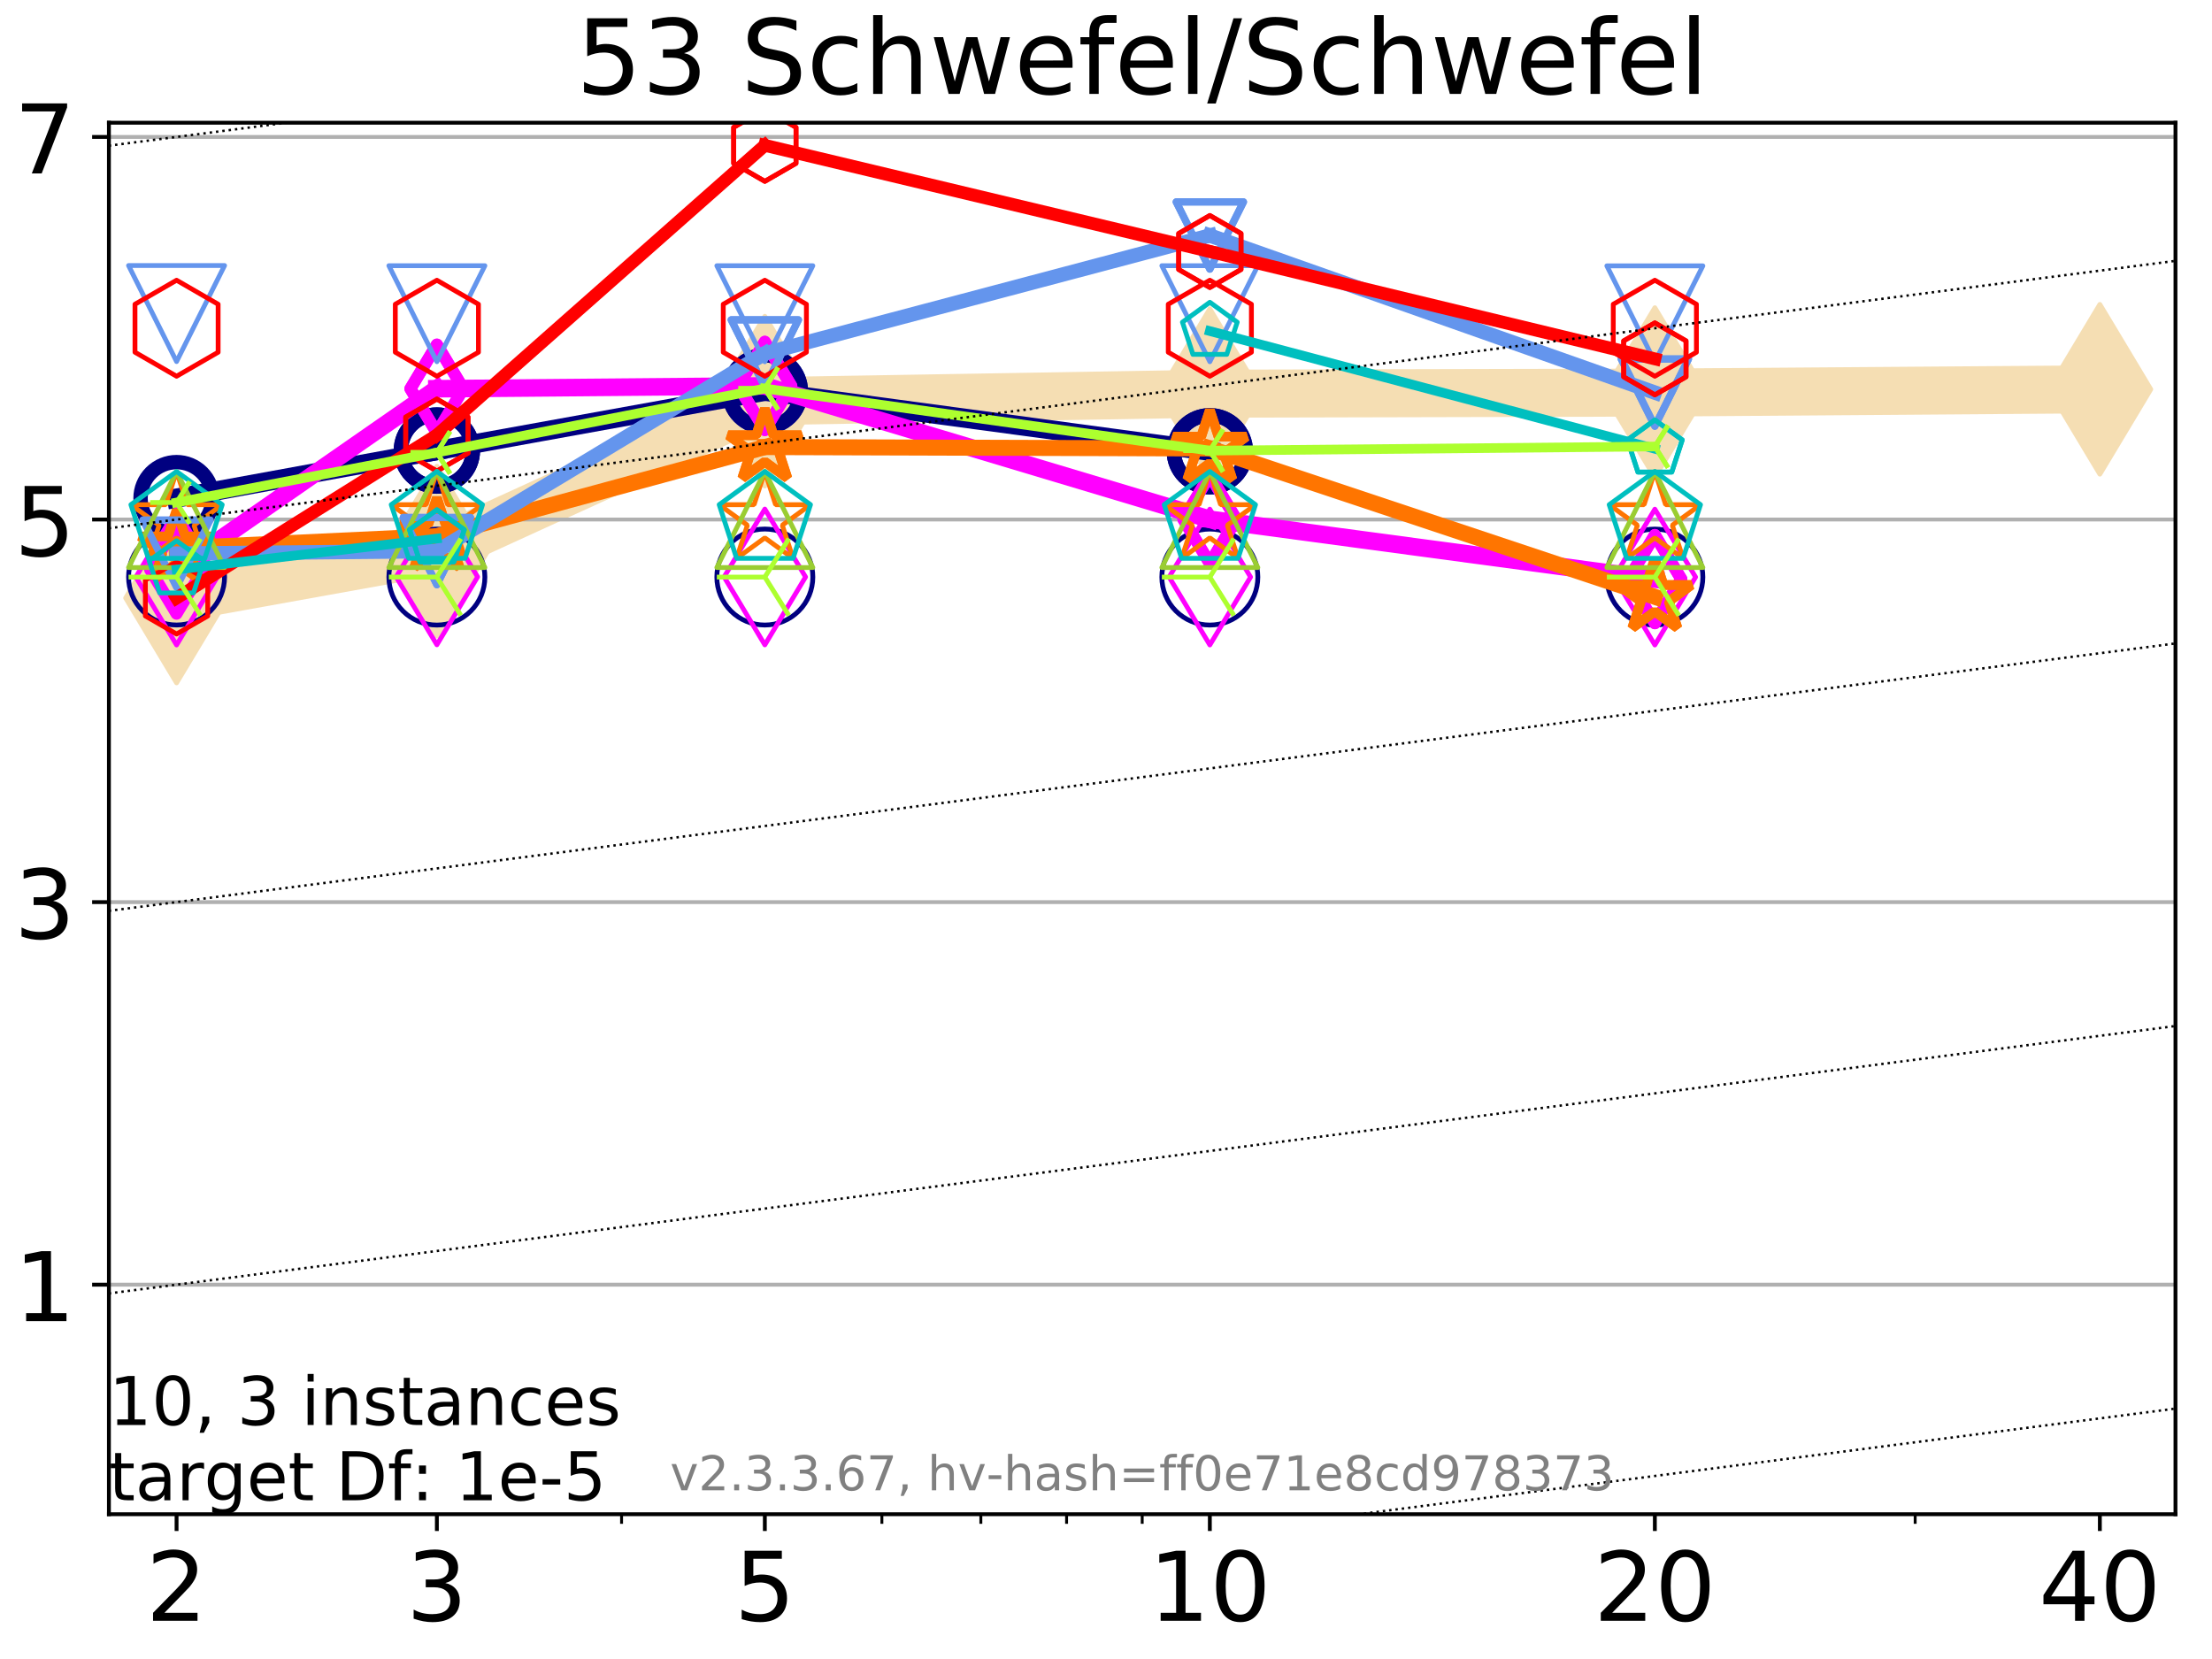 <?xml version="1.0" encoding="utf-8" standalone="no"?>
<!DOCTYPE svg PUBLIC "-//W3C//DTD SVG 1.1//EN"
  "http://www.w3.org/Graphics/SVG/1.1/DTD/svg11.dtd">
<!-- Created with matplotlib (https://matplotlib.org/) -->
<svg height="345.6pt" version="1.1" viewBox="0 0 460.8 345.6" width="460.8pt" xmlns="http://www.w3.org/2000/svg" xmlns:xlink="http://www.w3.org/1999/xlink">
 <defs>
  <style type="text/css">
*{stroke-linecap:butt;stroke-linejoin:round;}
  </style>
 </defs>
 <g id="figure_1">
  <g id="patch_1">
   <path d="M 0 345.6 
L 460.8 345.6 
L 460.8 0 
L 0 0 
z
" style="fill:#ffffff;"/>
  </g>
  <g id="axes_1">
   <g id="patch_2">
    <path d="M 22.69 315.44 
L 453.192 315.44 
L 453.192 25.56 
L 22.69 25.56 
z
" style="fill:#ffffff;"/>
   </g>
   <g id="line2d_1">
    <path clip-path="url(#p3aa8e0f1fe)" d="M 36.781 124.574 
L 91.009 114.805 
L 159.329 83.567 
L 252.032 82.007 
L 344.736 81.784 
L 437.439 81.098 
" style="fill:none;stroke:#f5deb3;stroke-linecap:square;stroke-width:10;"/>
    <defs>
     <path d="M 0 17.678 
L 10.607 0 
L 0 -17.678 
L -10.607 0 
z
" id="m9f094d39da" style="stroke:#f5deb3;stroke-linejoin:miter;"/>
    </defs>
    <g clip-path="url(#p3aa8e0f1fe)">
     <use style="fill:#f5deb3;stroke:#f5deb3;stroke-linejoin:miter;" x="36.781" xlink:href="#m9f094d39da" y="124.574"/>
     <use style="fill:#f5deb3;stroke:#f5deb3;stroke-linejoin:miter;" x="91.009" xlink:href="#m9f094d39da" y="114.805"/>
     <use style="fill:#f5deb3;stroke:#f5deb3;stroke-linejoin:miter;" x="159.329" xlink:href="#m9f094d39da" y="83.567"/>
     <use style="fill:#f5deb3;stroke:#f5deb3;stroke-linejoin:miter;" x="252.032" xlink:href="#m9f094d39da" y="82.007"/>
     <use style="fill:#f5deb3;stroke:#f5deb3;stroke-linejoin:miter;" x="344.736" xlink:href="#m9f094d39da" y="81.784"/>
     <use style="fill:#f5deb3;stroke:#f5deb3;stroke-linejoin:miter;" x="437.439" xlink:href="#m9f094d39da" y="81.098"/>
    </g>
   </g>
   <g id="matplotlib.axis_1">
    <g id="xtick_1">
     <g id="line2d_2">
      <defs>
       <path d="M 0 0 
L 0 3.5 
" id="m58df5ab700" style="stroke:#000000;stroke-width:0.8;"/>
      </defs>
      <g>
       <use style="stroke:#000000;stroke-width:0.8;" x="36.781" xlink:href="#m58df5ab700" y="315.44"/>
      </g>
     </g>
     <g id="text_1">
      <!-- 2 -->
      <defs>
       <path d="M 19.188 8.297 
L 53.609 8.297 
L 53.609 0 
L 7.328 0 
L 7.328 8.297 
Q 12.938 14.109 22.625 23.891 
Q 32.328 33.688 34.812 36.531 
Q 39.547 41.844 41.422 45.531 
Q 43.312 49.219 43.312 52.781 
Q 43.312 58.594 39.234 62.25 
Q 35.156 65.922 28.609 65.922 
Q 23.969 65.922 18.812 64.312 
Q 13.672 62.703 7.812 59.422 
L 7.812 69.391 
Q 13.766 71.781 18.938 73 
Q 24.125 74.219 28.422 74.219 
Q 39.75 74.219 46.484 68.547 
Q 53.219 62.891 53.219 53.422 
Q 53.219 48.922 51.531 44.891 
Q 49.859 40.875 45.406 35.406 
Q 44.188 33.984 37.641 27.219 
Q 31.109 20.453 19.188 8.297 
z
" id="DejaVuSans-50"/>
      </defs>
      <g transform="translate(30.419 337.637)scale(0.2 -0.2)">
       <use xlink:href="#DejaVuSans-50"/>
      </g>
     </g>
    </g>
    <g id="xtick_2">
     <g id="line2d_3">
      <g>
       <use style="stroke:#000000;stroke-width:0.8;" x="91.009" xlink:href="#m58df5ab700" y="315.44"/>
      </g>
     </g>
     <g id="text_2">
      <!-- 3 -->
      <defs>
       <path d="M 40.578 39.312 
Q 47.656 37.797 51.625 33 
Q 55.609 28.219 55.609 21.188 
Q 55.609 10.406 48.188 4.484 
Q 40.766 -1.422 27.094 -1.422 
Q 22.516 -1.422 17.656 -0.516 
Q 12.797 0.391 7.625 2.203 
L 7.625 11.719 
Q 11.719 9.328 16.594 8.109 
Q 21.484 6.891 26.812 6.891 
Q 36.078 6.891 40.938 10.547 
Q 45.797 14.203 45.797 21.188 
Q 45.797 27.641 41.281 31.266 
Q 36.766 34.906 28.719 34.906 
L 20.219 34.906 
L 20.219 43.016 
L 29.109 43.016 
Q 36.375 43.016 40.234 45.922 
Q 44.094 48.828 44.094 54.297 
Q 44.094 59.906 40.109 62.906 
Q 36.141 65.922 28.719 65.922 
Q 24.656 65.922 20.016 65.031 
Q 15.375 64.156 9.812 62.312 
L 9.812 71.094 
Q 15.438 72.656 20.344 73.438 
Q 25.25 74.219 29.594 74.219 
Q 40.828 74.219 47.359 69.109 
Q 53.906 64.016 53.906 55.328 
Q 53.906 49.266 50.438 45.094 
Q 46.969 40.922 40.578 39.312 
z
" id="DejaVuSans-51"/>
      </defs>
      <g transform="translate(84.647 337.637)scale(0.2 -0.2)">
       <use xlink:href="#DejaVuSans-51"/>
      </g>
     </g>
    </g>
    <g id="xtick_3">
     <g id="line2d_4">
      <g>
       <use style="stroke:#000000;stroke-width:0.8;" x="159.329" xlink:href="#m58df5ab700" y="315.44"/>
      </g>
     </g>
     <g id="text_3">
      <!-- 5 -->
      <defs>
       <path d="M 10.797 72.906 
L 49.516 72.906 
L 49.516 64.594 
L 19.828 64.594 
L 19.828 46.734 
Q 21.969 47.469 24.109 47.828 
Q 26.266 48.188 28.422 48.188 
Q 40.625 48.188 47.75 41.5 
Q 54.891 34.812 54.891 23.391 
Q 54.891 11.625 47.562 5.094 
Q 40.234 -1.422 26.906 -1.422 
Q 22.312 -1.422 17.547 -0.641 
Q 12.797 0.141 7.719 1.703 
L 7.719 11.625 
Q 12.109 9.234 16.797 8.062 
Q 21.484 6.891 26.703 6.891 
Q 35.156 6.891 40.078 11.328 
Q 45.016 15.766 45.016 23.391 
Q 45.016 31 40.078 35.438 
Q 35.156 39.891 26.703 39.891 
Q 22.75 39.891 18.812 39.016 
Q 14.891 38.141 10.797 36.281 
z
" id="DejaVuSans-53"/>
      </defs>
      <g transform="translate(152.966 337.637)scale(0.2 -0.2)">
       <use xlink:href="#DejaVuSans-53"/>
      </g>
     </g>
    </g>
    <g id="xtick_4">
     <g id="line2d_5">
      <g>
       <use style="stroke:#000000;stroke-width:0.8;" x="252.032" xlink:href="#m58df5ab700" y="315.44"/>
      </g>
     </g>
     <g id="text_4">
      <!-- 10 -->
      <defs>
       <path d="M 12.406 8.297 
L 28.516 8.297 
L 28.516 63.922 
L 10.984 60.406 
L 10.984 69.391 
L 28.422 72.906 
L 38.281 72.906 
L 38.281 8.297 
L 54.391 8.297 
L 54.391 0 
L 12.406 0 
z
" id="DejaVuSans-49"/>
       <path d="M 31.781 66.406 
Q 24.172 66.406 20.328 58.906 
Q 16.5 51.422 16.5 36.375 
Q 16.5 21.391 20.328 13.891 
Q 24.172 6.391 31.781 6.391 
Q 39.453 6.391 43.281 13.891 
Q 47.125 21.391 47.125 36.375 
Q 47.125 51.422 43.281 58.906 
Q 39.453 66.406 31.781 66.406 
z
M 31.781 74.219 
Q 44.047 74.219 50.516 64.516 
Q 56.984 54.828 56.984 36.375 
Q 56.984 17.969 50.516 8.266 
Q 44.047 -1.422 31.781 -1.422 
Q 19.531 -1.422 13.062 8.266 
Q 6.594 17.969 6.594 36.375 
Q 6.594 54.828 13.062 64.516 
Q 19.531 74.219 31.781 74.219 
z
" id="DejaVuSans-48"/>
      </defs>
      <g transform="translate(239.307 337.637)scale(0.2 -0.2)">
       <use xlink:href="#DejaVuSans-49"/>
       <use x="63.623" xlink:href="#DejaVuSans-48"/>
      </g>
     </g>
    </g>
    <g id="xtick_5">
     <g id="line2d_6">
      <g>
       <use style="stroke:#000000;stroke-width:0.8;" x="344.736" xlink:href="#m58df5ab700" y="315.44"/>
      </g>
     </g>
     <g id="text_5">
      <!-- 20 -->
      <g transform="translate(332.011 337.637)scale(0.2 -0.2)">
       <use xlink:href="#DejaVuSans-50"/>
       <use x="63.623" xlink:href="#DejaVuSans-48"/>
      </g>
     </g>
    </g>
    <g id="xtick_6">
     <g id="line2d_7">
      <g>
       <use style="stroke:#000000;stroke-width:0.8;" x="437.439" xlink:href="#m58df5ab700" y="315.44"/>
      </g>
     </g>
     <g id="text_6">
      <!-- 40 -->
      <defs>
       <path d="M 37.797 64.312 
L 12.891 25.391 
L 37.797 25.391 
z
M 35.203 72.906 
L 47.609 72.906 
L 47.609 25.391 
L 58.016 25.391 
L 58.016 17.188 
L 47.609 17.188 
L 47.609 0 
L 37.797 0 
L 37.797 17.188 
L 4.891 17.188 
L 4.891 26.703 
z
" id="DejaVuSans-52"/>
      </defs>
      <g transform="translate(424.714 337.637)scale(0.2 -0.2)">
       <use xlink:href="#DejaVuSans-52"/>
       <use x="63.623" xlink:href="#DejaVuSans-48"/>
      </g>
     </g>
    </g>
    <g id="xtick_7">
     <g id="line2d_8">
      <defs>
       <path d="M 0 0 
L 0 2 
" id="m327235df2c" style="stroke:#000000;stroke-width:0.6;"/>
      </defs>
      <g>
       <use style="stroke:#000000;stroke-width:0.6;" x="129.485" xlink:href="#m327235df2c" y="315.44"/>
      </g>
     </g>
    </g>
    <g id="xtick_8">
     <g id="line2d_9">
      <g>
       <use style="stroke:#000000;stroke-width:0.6;" x="183.713" xlink:href="#m327235df2c" y="315.44"/>
      </g>
     </g>
    </g>
    <g id="xtick_9">
     <g id="line2d_10">
      <g>
       <use style="stroke:#000000;stroke-width:0.6;" x="204.329" xlink:href="#m327235df2c" y="315.44"/>
      </g>
     </g>
    </g>
    <g id="xtick_10">
     <g id="line2d_11">
      <g>
       <use style="stroke:#000000;stroke-width:0.6;" x="222.188" xlink:href="#m327235df2c" y="315.44"/>
      </g>
     </g>
    </g>
    <g id="xtick_11">
     <g id="line2d_12">
      <g>
       <use style="stroke:#000000;stroke-width:0.6;" x="237.941" xlink:href="#m327235df2c" y="315.44"/>
      </g>
     </g>
    </g>
    <g id="xtick_12">
     <g id="line2d_13">
      <g>
       <use style="stroke:#000000;stroke-width:0.6;" x="398.964" xlink:href="#m327235df2c" y="315.44"/>
      </g>
     </g>
    </g>
   </g>
   <g id="matplotlib.axis_2">
    <g id="ytick_1">
     <g id="line2d_14">
      <path clip-path="url(#p3aa8e0f1fe)" d="M 22.69 267.621 
L 453.192 267.621 
" style="fill:none;stroke:#b0b0b0;stroke-linecap:square;stroke-width:0.8;"/>
     </g>
     <g id="line2d_15">
      <defs>
       <path d="M 0 0 
L -3.5 0 
" id="m10723bd2a8" style="stroke:#000000;stroke-width:0.8;"/>
      </defs>
      <g>
       <use style="stroke:#000000;stroke-width:0.8;" x="22.69" xlink:href="#m10723bd2a8" y="267.621"/>
      </g>
     </g>
     <g id="text_7">
      <!-- 1 -->
      <g transform="translate(2.965 275.22)scale(0.2 -0.2)">
       <use xlink:href="#DejaVuSans-49"/>
      </g>
     </g>
    </g>
    <g id="ytick_2">
     <g id="line2d_16">
      <path clip-path="url(#p3aa8e0f1fe)" d="M 22.69 187.924 
L 453.192 187.924 
" style="fill:none;stroke:#b0b0b0;stroke-linecap:square;stroke-width:0.8;"/>
     </g>
     <g id="line2d_17">
      <g>
       <use style="stroke:#000000;stroke-width:0.8;" x="22.69" xlink:href="#m10723bd2a8" y="187.924"/>
      </g>
     </g>
     <g id="text_8">
      <!-- 3 -->
      <g transform="translate(2.965 195.522)scale(0.2 -0.2)">
       <use xlink:href="#DejaVuSans-51"/>
      </g>
     </g>
    </g>
    <g id="ytick_3">
     <g id="line2d_18">
      <path clip-path="url(#p3aa8e0f1fe)" d="M 22.69 108.226 
L 453.192 108.226 
" style="fill:none;stroke:#b0b0b0;stroke-linecap:square;stroke-width:0.8;"/>
     </g>
     <g id="line2d_19">
      <g>
       <use style="stroke:#000000;stroke-width:0.8;" x="22.69" xlink:href="#m10723bd2a8" y="108.226"/>
      </g>
     </g>
     <g id="text_9">
      <!-- 5 -->
      <g transform="translate(2.965 115.824)scale(0.2 -0.2)">
       <use xlink:href="#DejaVuSans-53"/>
      </g>
     </g>
    </g>
    <g id="ytick_4">
     <g id="line2d_20">
      <path clip-path="url(#p3aa8e0f1fe)" d="M 22.69 28.528 
L 453.192 28.528 
" style="fill:none;stroke:#b0b0b0;stroke-linecap:square;stroke-width:0.8;"/>
     </g>
     <g id="line2d_21">
      <g>
       <use style="stroke:#000000;stroke-width:0.8;" x="22.69" xlink:href="#m10723bd2a8" y="28.528"/>
      </g>
     </g>
     <g id="text_10">
      <!-- 7 -->
      <defs>
       <path d="M 8.203 72.906 
L 55.078 72.906 
L 55.078 68.703 
L 28.609 0 
L 18.312 0 
L 43.219 64.594 
L 8.203 64.594 
z
" id="DejaVuSans-55"/>
      </defs>
      <g transform="translate(2.965 36.127)scale(0.2 -0.2)">
       <use xlink:href="#DejaVuSans-55"/>
      </g>
     </g>
    </g>
   </g>
   <g id="line2d_22">
    <path clip-path="url(#p3aa8e0f1fe)" d="M 36.781 103.768 
L 91.009 93.86 
" style="fill:none;stroke:#000080;stroke-linecap:square;stroke-width:4;"/>
    <defs>
     <path d="M 0 7.5 
C 1.989 7.5 3.897 6.71 5.303 5.303 
C 6.71 3.897 7.5 1.989 7.5 0 
C 7.5 -1.989 6.71 -3.897 5.303 -5.303 
C 3.897 -6.71 1.989 -7.5 0 -7.5 
C -1.989 -7.5 -3.897 -6.71 -5.303 -5.303 
C -6.71 -3.897 -7.5 -1.989 -7.5 0 
C -7.5 1.989 -6.71 3.897 -5.303 5.303 
C -3.897 6.71 -1.989 7.5 0 7.5 
z
" id="m9f6813033d" style="stroke:#000080;stroke-width:3;"/>
    </defs>
    <g clip-path="url(#p3aa8e0f1fe)">
     <use style="fill-opacity:0;stroke:#000080;stroke-width:3;" x="36.781" xlink:href="#m9f6813033d" y="103.768"/>
     <use style="fill-opacity:0;stroke:#000080;stroke-width:3;" x="91.009" xlink:href="#m9f6813033d" y="93.86"/>
    </g>
   </g>
   <g id="line2d_23">
    <path clip-path="url(#p3aa8e0f1fe)" d="M 91.009 93.86 
L 159.329 81.511 
" style="fill:none;stroke:#000080;stroke-linecap:square;stroke-width:4;"/>
    <g clip-path="url(#p3aa8e0f1fe)">
     <use style="fill-opacity:0;stroke:#000080;stroke-width:3;" x="91.009" xlink:href="#m9f6813033d" y="93.86"/>
     <use style="fill-opacity:0;stroke:#000080;stroke-width:3;" x="159.329" xlink:href="#m9f6813033d" y="81.511"/>
    </g>
   </g>
   <g id="line2d_24">
    <path clip-path="url(#p3aa8e0f1fe)" d="M 159.329 81.511 
L 252.032 94.009 
" style="fill:none;stroke:#000080;stroke-linecap:square;stroke-width:4;"/>
    <g clip-path="url(#p3aa8e0f1fe)">
     <use style="fill-opacity:0;stroke:#000080;stroke-width:3;" x="159.329" xlink:href="#m9f6813033d" y="81.511"/>
     <use style="fill-opacity:0;stroke:#000080;stroke-width:3;" x="252.032" xlink:href="#m9f6813033d" y="94.009"/>
    </g>
   </g>
   <g id="line2d_25">
    <path clip-path="url(#p3aa8e0f1fe)" d="M 252.032 94.009 
" style="fill:none;stroke:#000080;stroke-linecap:square;stroke-width:4;"/>
    <g clip-path="url(#p3aa8e0f1fe)">
     <use style="fill-opacity:0;stroke:#000080;stroke-width:3;" x="252.032" xlink:href="#m9f6813033d" y="94.009"/>
    </g>
   </g>
   <g id="line2d_26"/>
   <g id="line2d_27">
    <defs>
     <path d="M 0 10 
C 2.652 10 5.196 8.946 7.071 7.071 
C 8.946 5.196 10 2.652 10 0 
C 10 -2.652 8.946 -5.196 7.071 -7.071 
C 5.196 -8.946 2.652 -10 0 -10 
C -2.652 -10 -5.196 -8.946 -7.071 -7.071 
C -8.946 -5.196 -10 -2.652 -10 0 
C -10 2.652 -8.946 5.196 -7.071 7.071 
C -5.196 8.946 -2.652 10 0 10 
z
" id="me25c5f0a20" style="stroke:#000080;"/>
    </defs>
    <g clip-path="url(#p3aa8e0f1fe)">
     <use style="fill-opacity:0;stroke:#000080;" x="36.781" xlink:href="#me25c5f0a20" y="120.2"/>
     <use style="fill-opacity:0;stroke:#000080;" x="91.009" xlink:href="#me25c5f0a20" y="120.214"/>
     <use style="fill-opacity:0;stroke:#000080;" x="159.329" xlink:href="#me25c5f0a20" y="120.207"/>
     <use style="fill-opacity:0;stroke:#000080;" x="252.032" xlink:href="#me25c5f0a20" y="120.211"/>
     <use style="fill-opacity:0;stroke:#000080;" x="344.736" xlink:href="#me25c5f0a20" y="120.216"/>
    </g>
   </g>
   <g id="line2d_28">
    <path clip-path="url(#p3aa8e0f1fe)" d="M 36.781 118.656 
L 91.009 80.979 
" style="fill:none;stroke:#ff00ff;stroke-linecap:square;stroke-width:3.667;"/>
    <defs>
     <path d="M 0 9.192 
L 5.515 0 
L 0 -9.192 
L -5.515 0 
z
" id="m6769925cc6" style="stroke:#ff00ff;stroke-linejoin:miter;stroke-width:2.5;"/>
    </defs>
    <g clip-path="url(#p3aa8e0f1fe)">
     <use style="fill-opacity:0;stroke:#ff00ff;stroke-linejoin:miter;stroke-width:2.5;" x="36.781" xlink:href="#m6769925cc6" y="118.656"/>
     <use style="fill-opacity:0;stroke:#ff00ff;stroke-linejoin:miter;stroke-width:2.5;" x="91.009" xlink:href="#m6769925cc6" y="80.979"/>
    </g>
   </g>
   <g id="line2d_29">
    <path clip-path="url(#p3aa8e0f1fe)" d="M 91.009 80.979 
L 159.329 80.393 
" style="fill:none;stroke:#ff00ff;stroke-linecap:square;stroke-width:3.667;"/>
    <g clip-path="url(#p3aa8e0f1fe)">
     <use style="fill-opacity:0;stroke:#ff00ff;stroke-linejoin:miter;stroke-width:2.5;" x="91.009" xlink:href="#m6769925cc6" y="80.979"/>
     <use style="fill-opacity:0;stroke:#ff00ff;stroke-linejoin:miter;stroke-width:2.5;" x="159.329" xlink:href="#m6769925cc6" y="80.393"/>
    </g>
   </g>
   <g id="line2d_30">
    <path clip-path="url(#p3aa8e0f1fe)" d="M 159.329 80.393 
L 252.032 108.18 
" style="fill:none;stroke:#ff00ff;stroke-linecap:square;stroke-width:3.667;"/>
    <g clip-path="url(#p3aa8e0f1fe)">
     <use style="fill-opacity:0;stroke:#ff00ff;stroke-linejoin:miter;stroke-width:2.5;" x="159.329" xlink:href="#m6769925cc6" y="80.393"/>
     <use style="fill-opacity:0;stroke:#ff00ff;stroke-linejoin:miter;stroke-width:2.5;" x="252.032" xlink:href="#m6769925cc6" y="108.18"/>
    </g>
   </g>
   <g id="line2d_31">
    <path clip-path="url(#p3aa8e0f1fe)" d="M 252.032 108.18 
L 344.736 120.637 
" style="fill:none;stroke:#ff00ff;stroke-linecap:square;stroke-width:3.667;"/>
    <g clip-path="url(#p3aa8e0f1fe)">
     <use style="fill-opacity:0;stroke:#ff00ff;stroke-linejoin:miter;stroke-width:2.5;" x="252.032" xlink:href="#m6769925cc6" y="108.18"/>
     <use style="fill-opacity:0;stroke:#ff00ff;stroke-linejoin:miter;stroke-width:2.5;" x="344.736" xlink:href="#m6769925cc6" y="120.637"/>
    </g>
   </g>
   <g id="line2d_32">
    <path clip-path="url(#p3aa8e0f1fe)" d="M 344.736 120.637 
" style="fill:none;stroke:#ff00ff;stroke-linecap:square;stroke-width:3.667;"/>
    <g clip-path="url(#p3aa8e0f1fe)">
     <use style="fill-opacity:0;stroke:#ff00ff;stroke-linejoin:miter;stroke-width:2.5;" x="344.736" xlink:href="#m6769925cc6" y="120.637"/>
    </g>
   </g>
   <g id="line2d_33"/>
   <g id="line2d_34">
    <defs>
     <path d="M 0 14.142 
L 8.485 0 
L 0 -14.142 
L -8.485 0 
z
" id="ma6843e46ec" style="stroke:#ff00ff;stroke-linejoin:miter;"/>
    </defs>
    <g clip-path="url(#p3aa8e0f1fe)">
     <use style="fill-opacity:0;stroke:#ff00ff;stroke-linejoin:miter;" x="36.781" xlink:href="#ma6843e46ec" y="120.215"/>
     <use style="fill-opacity:0;stroke:#ff00ff;stroke-linejoin:miter;" x="91.009" xlink:href="#ma6843e46ec" y="120.175"/>
     <use style="fill-opacity:0;stroke:#ff00ff;stroke-linejoin:miter;" x="159.329" xlink:href="#ma6843e46ec" y="120.194"/>
     <use style="fill-opacity:0;stroke:#ff00ff;stroke-linejoin:miter;" x="252.032" xlink:href="#ma6843e46ec" y="120.213"/>
     <use style="fill-opacity:0;stroke:#ff00ff;stroke-linejoin:miter;" x="344.736" xlink:href="#ma6843e46ec" y="120.217"/>
    </g>
   </g>
   <g id="line2d_35">
    <path clip-path="url(#p3aa8e0f1fe)" d="M 36.781 114.229 
L 91.009 111.692 
" style="fill:none;stroke:#ff7500;stroke-linecap:square;stroke-width:3.333;"/>
    <defs>
     <path d="M 0 -8 
L -1.796 -2.472 
L -7.608 -2.472 
L -2.906 0.944 
L -4.702 6.472 
L -0 3.056 
L 4.702 6.472 
L 2.906 0.944 
L 7.608 -2.472 
L 1.796 -2.472 
z
" id="m7268ec7d79" style="stroke:#ff7500;stroke-linejoin:bevel;stroke-width:2;"/>
    </defs>
    <g clip-path="url(#p3aa8e0f1fe)">
     <use style="fill-opacity:0;stroke:#ff7500;stroke-linejoin:bevel;stroke-width:2;" x="36.781" xlink:href="#m7268ec7d79" y="114.229"/>
     <use style="fill-opacity:0;stroke:#ff7500;stroke-linejoin:bevel;stroke-width:2;" x="91.009" xlink:href="#m7268ec7d79" y="111.692"/>
    </g>
   </g>
   <g id="line2d_36">
    <path clip-path="url(#p3aa8e0f1fe)" d="M 91.009 111.692 
L 159.329 93.134 
" style="fill:none;stroke:#ff7500;stroke-linecap:square;stroke-width:3.333;"/>
    <g clip-path="url(#p3aa8e0f1fe)">
     <use style="fill-opacity:0;stroke:#ff7500;stroke-linejoin:bevel;stroke-width:2;" x="91.009" xlink:href="#m7268ec7d79" y="111.692"/>
     <use style="fill-opacity:0;stroke:#ff7500;stroke-linejoin:bevel;stroke-width:2;" x="159.329" xlink:href="#m7268ec7d79" y="93.134"/>
    </g>
   </g>
   <g id="line2d_37">
    <path clip-path="url(#p3aa8e0f1fe)" d="M 159.329 93.134 
L 252.032 93.422 
" style="fill:none;stroke:#ff7500;stroke-linecap:square;stroke-width:3.333;"/>
    <g clip-path="url(#p3aa8e0f1fe)">
     <use style="fill-opacity:0;stroke:#ff7500;stroke-linejoin:bevel;stroke-width:2;" x="159.329" xlink:href="#m7268ec7d79" y="93.134"/>
     <use style="fill-opacity:0;stroke:#ff7500;stroke-linejoin:bevel;stroke-width:2;" x="252.032" xlink:href="#m7268ec7d79" y="93.422"/>
    </g>
   </g>
   <g id="line2d_38">
    <path clip-path="url(#p3aa8e0f1fe)" d="M 252.032 93.422 
L 344.736 124.335 
" style="fill:none;stroke:#ff7500;stroke-linecap:square;stroke-width:3.333;"/>
    <g clip-path="url(#p3aa8e0f1fe)">
     <use style="fill-opacity:0;stroke:#ff7500;stroke-linejoin:bevel;stroke-width:2;" x="252.032" xlink:href="#m7268ec7d79" y="93.422"/>
     <use style="fill-opacity:0;stroke:#ff7500;stroke-linejoin:bevel;stroke-width:2;" x="344.736" xlink:href="#m7268ec7d79" y="124.335"/>
    </g>
   </g>
   <g id="line2d_39">
    <path clip-path="url(#p3aa8e0f1fe)" d="M 344.736 124.335 
" style="fill:none;stroke:#ff7500;stroke-linecap:square;stroke-width:3.333;"/>
    <g clip-path="url(#p3aa8e0f1fe)">
     <use style="fill-opacity:0;stroke:#ff7500;stroke-linejoin:bevel;stroke-width:2;" x="344.736" xlink:href="#m7268ec7d79" y="124.335"/>
    </g>
   </g>
   <g id="line2d_40"/>
   <g id="line2d_41">
    <defs>
     <path d="M 0 -10 
L -2.245 -3.09 
L -9.511 -3.09 
L -3.633 1.18 
L -5.878 8.09 
L -0 3.82 
L 5.878 8.09 
L 3.633 1.18 
L 9.511 -3.09 
L 2.245 -3.09 
z
" id="mae0656ba42" style="stroke:#ff7500;stroke-linejoin:bevel;"/>
    </defs>
    <g clip-path="url(#p3aa8e0f1fe)">
     <use style="fill-opacity:0;stroke:#ff7500;stroke-linejoin:bevel;" x="36.781" xlink:href="#mae0656ba42" y="108.226"/>
     <use style="fill-opacity:0;stroke:#ff7500;stroke-linejoin:bevel;" x="91.009" xlink:href="#mae0656ba42" y="108.226"/>
     <use style="fill-opacity:0;stroke:#ff7500;stroke-linejoin:bevel;" x="159.329" xlink:href="#mae0656ba42" y="108.226"/>
     <use style="fill-opacity:0;stroke:#ff7500;stroke-linejoin:bevel;" x="252.032" xlink:href="#mae0656ba42" y="108.226"/>
     <use style="fill-opacity:0;stroke:#ff7500;stroke-linejoin:bevel;" x="344.736" xlink:href="#mae0656ba42" y="108.226"/>
    </g>
   </g>
   <g id="line2d_42">
    <path clip-path="url(#p3aa8e0f1fe)" d="M 36.781 115.316 
L 91.009 114.805 
" style="fill:none;stroke:#6495ed;stroke-linecap:square;stroke-width:3;"/>
    <defs>
     <path d="M -0 7 
L 7 -7 
L -7 -7 
z
" id="m21e729dc18" style="stroke:#6495ed;stroke-linejoin:miter;stroke-width:1.5;"/>
    </defs>
    <g clip-path="url(#p3aa8e0f1fe)">
     <use style="fill-opacity:0;stroke:#6495ed;stroke-linejoin:miter;stroke-width:1.5;" x="36.781" xlink:href="#m21e729dc18" y="115.316"/>
     <use style="fill-opacity:0;stroke:#6495ed;stroke-linejoin:miter;stroke-width:1.5;" x="91.009" xlink:href="#m21e729dc18" y="114.805"/>
    </g>
   </g>
   <g id="line2d_43">
    <path clip-path="url(#p3aa8e0f1fe)" d="M 91.009 114.805 
L 159.329 73.629 
" style="fill:none;stroke:#6495ed;stroke-linecap:square;stroke-width:3;"/>
    <g clip-path="url(#p3aa8e0f1fe)">
     <use style="fill-opacity:0;stroke:#6495ed;stroke-linejoin:miter;stroke-width:1.5;" x="91.009" xlink:href="#m21e729dc18" y="114.805"/>
     <use style="fill-opacity:0;stroke:#6495ed;stroke-linejoin:miter;stroke-width:1.5;" x="159.329" xlink:href="#m21e729dc18" y="73.629"/>
    </g>
   </g>
   <g id="line2d_44">
    <path clip-path="url(#p3aa8e0f1fe)" d="M 159.329 73.629 
L 252.032 49.066 
" style="fill:none;stroke:#6495ed;stroke-linecap:square;stroke-width:3;"/>
    <g clip-path="url(#p3aa8e0f1fe)">
     <use style="fill-opacity:0;stroke:#6495ed;stroke-linejoin:miter;stroke-width:1.5;" x="159.329" xlink:href="#m21e729dc18" y="73.629"/>
     <use style="fill-opacity:0;stroke:#6495ed;stroke-linejoin:miter;stroke-width:1.5;" x="252.032" xlink:href="#m21e729dc18" y="49.066"/>
    </g>
   </g>
   <g id="line2d_45">
    <path clip-path="url(#p3aa8e0f1fe)" d="M 252.032 49.066 
L 344.736 81.784 
" style="fill:none;stroke:#6495ed;stroke-linecap:square;stroke-width:3;"/>
    <g clip-path="url(#p3aa8e0f1fe)">
     <use style="fill-opacity:0;stroke:#6495ed;stroke-linejoin:miter;stroke-width:1.5;" x="252.032" xlink:href="#m21e729dc18" y="49.066"/>
     <use style="fill-opacity:0;stroke:#6495ed;stroke-linejoin:miter;stroke-width:1.5;" x="344.736" xlink:href="#m21e729dc18" y="81.784"/>
    </g>
   </g>
   <g id="line2d_46">
    <path clip-path="url(#p3aa8e0f1fe)" d="M 344.736 81.784 
" style="fill:none;stroke:#6495ed;stroke-linecap:square;stroke-width:3;"/>
    <g clip-path="url(#p3aa8e0f1fe)">
     <use style="fill-opacity:0;stroke:#6495ed;stroke-linejoin:miter;stroke-width:1.5;" x="344.736" xlink:href="#m21e729dc18" y="81.784"/>
    </g>
   </g>
   <g id="line2d_47"/>
   <g id="line2d_48">
    <defs>
     <path d="M -0 10 
L 10 -10 
L -10 -10 
z
" id="med15167844" style="stroke:#6495ed;stroke-linejoin:miter;"/>
    </defs>
    <g clip-path="url(#p3aa8e0f1fe)">
     <use style="fill-opacity:0;stroke:#6495ed;stroke-linejoin:miter;" x="36.781" xlink:href="#med15167844" y="65.318"/>
     <use style="fill-opacity:0;stroke:#6495ed;stroke-linejoin:miter;" x="91.009" xlink:href="#med15167844" y="65.35"/>
     <use style="fill-opacity:0;stroke:#6495ed;stroke-linejoin:miter;" x="159.329" xlink:href="#med15167844" y="65.358"/>
     <use style="fill-opacity:0;stroke:#6495ed;stroke-linejoin:miter;" x="252.032" xlink:href="#med15167844" y="65.352"/>
     <use style="fill-opacity:0;stroke:#6495ed;stroke-linejoin:miter;" x="344.736" xlink:href="#med15167844" y="65.383"/>
    </g>
   </g>
   <g id="line2d_49">
    <path clip-path="url(#p3aa8e0f1fe)" d="M 36.781 124.574 
L 91.009 90.634 
" style="fill:none;stroke:#ff0000;stroke-linecap:square;stroke-width:2.667;"/>
    <defs>
     <path d="M 0 -7.5 
L -6.495 -3.75 
L -6.495 3.75 
L -0 7.5 
L 6.495 3.75 
L 6.495 -3.75 
z
" id="m1a60d78488" style="stroke:#ff0000;stroke-linejoin:miter;"/>
    </defs>
    <g clip-path="url(#p3aa8e0f1fe)">
     <use style="fill-opacity:0;stroke:#ff0000;stroke-linejoin:miter;" x="36.781" xlink:href="#m1a60d78488" y="124.574"/>
     <use style="fill-opacity:0;stroke:#ff0000;stroke-linejoin:miter;" x="91.009" xlink:href="#m1a60d78488" y="90.634"/>
    </g>
   </g>
   <g id="line2d_50">
    <path clip-path="url(#p3aa8e0f1fe)" d="M 91.009 90.634 
L 159.329 30.275 
" style="fill:none;stroke:#ff0000;stroke-linecap:square;stroke-width:2.667;"/>
    <g clip-path="url(#p3aa8e0f1fe)">
     <use style="fill-opacity:0;stroke:#ff0000;stroke-linejoin:miter;" x="91.009" xlink:href="#m1a60d78488" y="90.634"/>
     <use style="fill-opacity:0;stroke:#ff0000;stroke-linejoin:miter;" x="159.329" xlink:href="#m1a60d78488" y="30.275"/>
    </g>
   </g>
   <g id="line2d_51">
    <path clip-path="url(#p3aa8e0f1fe)" d="M 159.329 30.275 
L 252.032 52.391 
" style="fill:none;stroke:#ff0000;stroke-linecap:square;stroke-width:2.667;"/>
    <g clip-path="url(#p3aa8e0f1fe)">
     <use style="fill-opacity:0;stroke:#ff0000;stroke-linejoin:miter;" x="159.329" xlink:href="#m1a60d78488" y="30.275"/>
     <use style="fill-opacity:0;stroke:#ff0000;stroke-linejoin:miter;" x="252.032" xlink:href="#m1a60d78488" y="52.391"/>
    </g>
   </g>
   <g id="line2d_52">
    <path clip-path="url(#p3aa8e0f1fe)" d="M 252.032 52.391 
L 344.736 74.759 
" style="fill:none;stroke:#ff0000;stroke-linecap:square;stroke-width:2.667;"/>
    <g clip-path="url(#p3aa8e0f1fe)">
     <use style="fill-opacity:0;stroke:#ff0000;stroke-linejoin:miter;" x="252.032" xlink:href="#m1a60d78488" y="52.391"/>
     <use style="fill-opacity:0;stroke:#ff0000;stroke-linejoin:miter;" x="344.736" xlink:href="#m1a60d78488" y="74.759"/>
    </g>
   </g>
   <g id="line2d_53">
    <path clip-path="url(#p3aa8e0f1fe)" d="M 344.736 74.759 
" style="fill:none;stroke:#ff0000;stroke-linecap:square;stroke-width:2.667;"/>
    <g clip-path="url(#p3aa8e0f1fe)">
     <use style="fill-opacity:0;stroke:#ff0000;stroke-linejoin:miter;" x="344.736" xlink:href="#m1a60d78488" y="74.759"/>
    </g>
   </g>
   <g id="line2d_54"/>
   <g id="line2d_55">
    <defs>
     <path d="M 0 -10 
L -8.66 -5 
L -8.66 5 
L -0 10 
L 8.66 5 
L 8.66 -5 
z
" id="m65ecc9848f" style="stroke:#ff0000;stroke-linejoin:miter;"/>
    </defs>
    <g clip-path="url(#p3aa8e0f1fe)">
     <use style="fill-opacity:0;stroke:#ff0000;stroke-linejoin:miter;" x="36.781" xlink:href="#m65ecc9848f" y="68.377"/>
     <use style="fill-opacity:0;stroke:#ff0000;stroke-linejoin:miter;" x="91.009" xlink:href="#m65ecc9848f" y="68.377"/>
     <use style="fill-opacity:0;stroke:#ff0000;stroke-linejoin:miter;" x="159.329" xlink:href="#m65ecc9848f" y="68.377"/>
     <use style="fill-opacity:0;stroke:#ff0000;stroke-linejoin:miter;" x="252.032" xlink:href="#m65ecc9848f" y="68.377"/>
     <use style="fill-opacity:0;stroke:#ff0000;stroke-linejoin:miter;" x="344.736" xlink:href="#m65ecc9848f" y="68.377"/>
    </g>
   </g>
   <g id="line2d_56"/>
   <g id="line2d_57">
    <defs>
     <path d="M 0 -10 
L -10 10 
L 10 10 
z
" id="m43560e6a8e" style="stroke:#9acd32;stroke-linejoin:miter;"/>
    </defs>
    <g clip-path="url(#p3aa8e0f1fe)">
     <use style="fill-opacity:0;stroke:#9acd32;stroke-linejoin:miter;" x="36.781" xlink:href="#m43560e6a8e" y="108.226"/>
     <use style="fill-opacity:0;stroke:#9acd32;stroke-linejoin:miter;" x="91.009" xlink:href="#m43560e6a8e" y="108.226"/>
     <use style="fill-opacity:0;stroke:#9acd32;stroke-linejoin:miter;" x="159.329" xlink:href="#m43560e6a8e" y="108.226"/>
     <use style="fill-opacity:0;stroke:#9acd32;stroke-linejoin:miter;" x="252.032" xlink:href="#m43560e6a8e" y="108.226"/>
     <use style="fill-opacity:0;stroke:#9acd32;stroke-linejoin:miter;" x="344.736" xlink:href="#m43560e6a8e" y="108.226"/>
    </g>
   </g>
   <g id="line2d_58">
    <path clip-path="url(#p3aa8e0f1fe)" d="M 36.781 118.657 
L 91.009 112.2 
" style="fill:none;stroke:#00bfbf;stroke-linecap:square;stroke-width:2;"/>
    <defs>
     <path d="M 0 -6 
L -5.706 -1.854 
L -3.527 4.854 
L 3.527 4.854 
L 5.706 -1.854 
z
" id="m462386cff5" style="stroke:#00bfbf;stroke-linejoin:miter;"/>
    </defs>
    <g clip-path="url(#p3aa8e0f1fe)">
     <use style="fill-opacity:0;stroke:#00bfbf;stroke-linejoin:miter;" x="36.781" xlink:href="#m462386cff5" y="118.657"/>
     <use style="fill-opacity:0;stroke:#00bfbf;stroke-linejoin:miter;" x="91.009" xlink:href="#m462386cff5" y="112.2"/>
    </g>
   </g>
   <g id="line2d_59">
    <path clip-path="url(#p3aa8e0f1fe)" d="M 91.009 112.2 
" style="fill:none;stroke:#00bfbf;stroke-linecap:square;stroke-width:2;"/>
    <g clip-path="url(#p3aa8e0f1fe)">
     <use style="fill-opacity:0;stroke:#00bfbf;stroke-linejoin:miter;" x="91.009" xlink:href="#m462386cff5" y="112.2"/>
    </g>
   </g>
   <g id="line2d_60">
    <path clip-path="url(#p3aa8e0f1fe)" d="M 252.032 68.969 
L 344.736 93.489 
" style="fill:none;stroke:#00bfbf;stroke-linecap:square;stroke-width:2;"/>
    <g clip-path="url(#p3aa8e0f1fe)">
     <use style="fill-opacity:0;stroke:#00bfbf;stroke-linejoin:miter;" x="252.032" xlink:href="#m462386cff5" y="68.969"/>
     <use style="fill-opacity:0;stroke:#00bfbf;stroke-linejoin:miter;" x="344.736" xlink:href="#m462386cff5" y="93.489"/>
    </g>
   </g>
   <g id="line2d_61">
    <path clip-path="url(#p3aa8e0f1fe)" d="M 344.736 93.489 
" style="fill:none;stroke:#00bfbf;stroke-linecap:square;stroke-width:2;"/>
    <g clip-path="url(#p3aa8e0f1fe)">
     <use style="fill-opacity:0;stroke:#00bfbf;stroke-linejoin:miter;" x="344.736" xlink:href="#m462386cff5" y="93.489"/>
    </g>
   </g>
   <g id="line2d_62"/>
   <g id="line2d_63">
    <defs>
     <path d="M 0 -10 
L -9.511 -3.09 
L -5.878 8.09 
L 5.878 8.09 
L 9.511 -3.09 
z
" id="maacaa36a33" style="stroke:#00bfbf;stroke-linejoin:miter;"/>
    </defs>
    <g clip-path="url(#p3aa8e0f1fe)">
     <use style="fill-opacity:0;stroke:#00bfbf;stroke-linejoin:miter;" x="36.781" xlink:href="#maacaa36a33" y="108.223"/>
     <use style="fill-opacity:0;stroke:#00bfbf;stroke-linejoin:miter;" x="91.009" xlink:href="#maacaa36a33" y="108.214"/>
     <use style="fill-opacity:0;stroke:#00bfbf;stroke-linejoin:miter;" x="159.329" xlink:href="#maacaa36a33" y="108.218"/>
     <use style="fill-opacity:0;stroke:#00bfbf;stroke-linejoin:miter;" x="252.032" xlink:href="#maacaa36a33" y="108.223"/>
     <use style="fill-opacity:0;stroke:#00bfbf;stroke-linejoin:miter;" x="344.736" xlink:href="#maacaa36a33" y="108.224"/>
    </g>
   </g>
   <g id="line2d_64">
    <path clip-path="url(#p3aa8e0f1fe)" d="M 36.781 104.683 
L 91.009 94.274 
" style="fill:none;stroke:#adff2f;stroke-linecap:square;stroke-width:2;"/>
    <defs>
     <path d="M 0 0 
L -5.5 -0 
M 0 0 
L 2.75 4.4 
M 0 0 
L 2.75 -4.4 
" id="m5756a3c5bf" style="stroke:#adff2f;"/>
    </defs>
    <g clip-path="url(#p3aa8e0f1fe)">
     <use style="fill-opacity:0;stroke:#adff2f;" x="36.781" xlink:href="#m5756a3c5bf" y="104.683"/>
     <use style="fill-opacity:0;stroke:#adff2f;" x="91.009" xlink:href="#m5756a3c5bf" y="94.274"/>
    </g>
   </g>
   <g id="line2d_65">
    <path clip-path="url(#p3aa8e0f1fe)" d="M 91.009 94.274 
L 159.329 80.94 
" style="fill:none;stroke:#adff2f;stroke-linecap:square;stroke-width:2;"/>
    <g clip-path="url(#p3aa8e0f1fe)">
     <use style="fill-opacity:0;stroke:#adff2f;" x="91.009" xlink:href="#m5756a3c5bf" y="94.274"/>
     <use style="fill-opacity:0;stroke:#adff2f;" x="159.329" xlink:href="#m5756a3c5bf" y="80.94"/>
    </g>
   </g>
   <g id="line2d_66">
    <path clip-path="url(#p3aa8e0f1fe)" d="M 159.329 80.94 
L 252.032 93.876 
" style="fill:none;stroke:#adff2f;stroke-linecap:square;stroke-width:2;"/>
    <g clip-path="url(#p3aa8e0f1fe)">
     <use style="fill-opacity:0;stroke:#adff2f;" x="159.329" xlink:href="#m5756a3c5bf" y="80.94"/>
     <use style="fill-opacity:0;stroke:#adff2f;" x="252.032" xlink:href="#m5756a3c5bf" y="93.876"/>
    </g>
   </g>
   <g id="line2d_67">
    <path clip-path="url(#p3aa8e0f1fe)" d="M 252.032 93.876 
L 344.736 93.015 
" style="fill:none;stroke:#adff2f;stroke-linecap:square;stroke-width:2;"/>
    <g clip-path="url(#p3aa8e0f1fe)">
     <use style="fill-opacity:0;stroke:#adff2f;" x="252.032" xlink:href="#m5756a3c5bf" y="93.876"/>
     <use style="fill-opacity:0;stroke:#adff2f;" x="344.736" xlink:href="#m5756a3c5bf" y="93.015"/>
    </g>
   </g>
   <g id="line2d_68">
    <path clip-path="url(#p3aa8e0f1fe)" d="M 344.736 93.015 
" style="fill:none;stroke:#adff2f;stroke-linecap:square;stroke-width:2;"/>
    <g clip-path="url(#p3aa8e0f1fe)">
     <use style="fill-opacity:0;stroke:#adff2f;" x="344.736" xlink:href="#m5756a3c5bf" y="93.015"/>
    </g>
   </g>
   <g id="line2d_69"/>
   <g id="line2d_70">
    <defs>
     <path d="M 0 0 
L -10 -0 
M 0 0 
L 5 8 
M 0 0 
L 5 -8 
" id="m31f7955caf" style="stroke:#adff2f;"/>
    </defs>
    <g clip-path="url(#p3aa8e0f1fe)">
     <use style="fill-opacity:0;stroke:#adff2f;" x="36.781" xlink:href="#m31f7955caf" y="120.218"/>
     <use style="fill-opacity:0;stroke:#adff2f;" x="91.009" xlink:href="#m31f7955caf" y="120.214"/>
     <use style="fill-opacity:0;stroke:#adff2f;" x="159.329" xlink:href="#m31f7955caf" y="120.216"/>
     <use style="fill-opacity:0;stroke:#adff2f;" x="252.032" xlink:href="#m31f7955caf" y="120.218"/>
     <use style="fill-opacity:0;stroke:#adff2f;" x="344.736" xlink:href="#m31f7955caf" y="120.22"/>
    </g>
   </g>
   <g id="line2d_71"/>
   <g id="line2d_72">
    <path clip-path="url(#p3aa8e0f1fe)" d="M 42.338 346.6 
L 461.8 292.322 
" style="fill:none;stroke:#000000;stroke-dasharray:0.5,0.825;stroke-dashoffset:0;stroke-width:0.5;"/>
   </g>
   <g id="line2d_73">
    <path clip-path="url(#p3aa8e0f1fe)" d="M -1 272.51 
L 461.8 212.625 
" style="fill:none;stroke:#000000;stroke-dasharray:0.5,0.825;stroke-dashoffset:0;stroke-width:0.5;"/>
   </g>
   <g id="line2d_74">
    <path clip-path="url(#p3aa8e0f1fe)" d="M -1 192.813 
L 461.8 132.927 
" style="fill:none;stroke:#000000;stroke-dasharray:0.5,0.825;stroke-dashoffset:0;stroke-width:0.5;"/>
   </g>
   <g id="line2d_75">
    <path clip-path="url(#p3aa8e0f1fe)" d="M -1 113.115 
L 461.8 53.229 
" style="fill:none;stroke:#000000;stroke-dasharray:0.5,0.825;stroke-dashoffset:0;stroke-width:0.5;"/>
   </g>
   <g id="line2d_76">
    <path clip-path="url(#p3aa8e0f1fe)" d="M -1 33.417 
L 264.979 -1 
" style="fill:none;stroke:#000000;stroke-dasharray:0.5,0.825;stroke-dashoffset:0;stroke-width:0.5;"/>
   </g>
   <g id="patch_3">
    <path d="M 22.69 315.44 
L 22.69 25.56 
" style="fill:none;stroke:#000000;stroke-linecap:square;stroke-linejoin:miter;stroke-width:0.8;"/>
   </g>
   <g id="patch_4">
    <path d="M 453.192 315.44 
L 453.192 25.56 
" style="fill:none;stroke:#000000;stroke-linecap:square;stroke-linejoin:miter;stroke-width:0.8;"/>
   </g>
   <g id="patch_5">
    <path d="M 22.69 315.44 
L 453.192 315.44 
" style="fill:none;stroke:#000000;stroke-linecap:square;stroke-linejoin:miter;stroke-width:0.8;"/>
   </g>
   <g id="patch_6">
    <path d="M 22.69 25.56 
L 453.192 25.56 
" style="fill:none;stroke:#000000;stroke-linecap:square;stroke-linejoin:miter;stroke-width:0.8;"/>
   </g>
   <g id="text_11">
    <!-- 10, 3 instances -->
    <defs>
     <path d="M 11.719 12.406 
L 22.016 12.406 
L 22.016 4 
L 14.016 -11.625 
L 7.719 -11.625 
L 11.719 4 
z
" id="DejaVuSans-44"/>
     <path id="DejaVuSans-32"/>
     <path d="M 9.422 54.688 
L 18.406 54.688 
L 18.406 0 
L 9.422 0 
z
M 9.422 75.984 
L 18.406 75.984 
L 18.406 64.594 
L 9.422 64.594 
z
" id="DejaVuSans-105"/>
     <path d="M 54.891 33.016 
L 54.891 0 
L 45.906 0 
L 45.906 32.719 
Q 45.906 40.484 42.875 44.328 
Q 39.844 48.188 33.797 48.188 
Q 26.516 48.188 22.312 43.547 
Q 18.109 38.922 18.109 30.906 
L 18.109 0 
L 9.078 0 
L 9.078 54.688 
L 18.109 54.688 
L 18.109 46.188 
Q 21.344 51.125 25.703 53.562 
Q 30.078 56 35.797 56 
Q 45.219 56 50.047 50.172 
Q 54.891 44.344 54.891 33.016 
z
" id="DejaVuSans-110"/>
     <path d="M 44.281 53.078 
L 44.281 44.578 
Q 40.484 46.531 36.375 47.5 
Q 32.281 48.484 27.875 48.484 
Q 21.188 48.484 17.844 46.438 
Q 14.5 44.391 14.5 40.281 
Q 14.5 37.156 16.891 35.375 
Q 19.281 33.594 26.516 31.984 
L 29.594 31.297 
Q 39.156 29.25 43.188 25.516 
Q 47.219 21.781 47.219 15.094 
Q 47.219 7.469 41.188 3.016 
Q 35.156 -1.422 24.609 -1.422 
Q 20.219 -1.422 15.453 -0.562 
Q 10.688 0.297 5.422 2 
L 5.422 11.281 
Q 10.406 8.688 15.234 7.391 
Q 20.062 6.109 24.812 6.109 
Q 31.156 6.109 34.562 8.281 
Q 37.984 10.453 37.984 14.406 
Q 37.984 18.062 35.516 20.016 
Q 33.062 21.969 24.703 23.781 
L 21.578 24.516 
Q 13.234 26.266 9.516 29.906 
Q 5.812 33.547 5.812 39.891 
Q 5.812 47.609 11.281 51.797 
Q 16.75 56 26.812 56 
Q 31.781 56 36.172 55.266 
Q 40.578 54.547 44.281 53.078 
z
" id="DejaVuSans-115"/>
     <path d="M 18.312 70.219 
L 18.312 54.688 
L 36.812 54.688 
L 36.812 47.703 
L 18.312 47.703 
L 18.312 18.016 
Q 18.312 11.328 20.141 9.422 
Q 21.969 7.516 27.594 7.516 
L 36.812 7.516 
L 36.812 0 
L 27.594 0 
Q 17.188 0 13.234 3.875 
Q 9.281 7.766 9.281 18.016 
L 9.281 47.703 
L 2.688 47.703 
L 2.688 54.688 
L 9.281 54.688 
L 9.281 70.219 
z
" id="DejaVuSans-116"/>
     <path d="M 34.281 27.484 
Q 23.391 27.484 19.188 25 
Q 14.984 22.516 14.984 16.5 
Q 14.984 11.719 18.141 8.906 
Q 21.297 6.109 26.703 6.109 
Q 34.188 6.109 38.703 11.406 
Q 43.219 16.703 43.219 25.484 
L 43.219 27.484 
z
M 52.203 31.203 
L 52.203 0 
L 43.219 0 
L 43.219 8.297 
Q 40.141 3.328 35.547 0.953 
Q 30.953 -1.422 24.312 -1.422 
Q 15.922 -1.422 10.953 3.297 
Q 6 8.016 6 15.922 
Q 6 25.141 12.172 29.828 
Q 18.359 34.516 30.609 34.516 
L 43.219 34.516 
L 43.219 35.406 
Q 43.219 41.609 39.141 45 
Q 35.062 48.391 27.688 48.391 
Q 23 48.391 18.547 47.266 
Q 14.109 46.141 10.016 43.891 
L 10.016 52.203 
Q 14.938 54.109 19.578 55.047 
Q 24.219 56 28.609 56 
Q 40.484 56 46.344 49.844 
Q 52.203 43.703 52.203 31.203 
z
" id="DejaVuSans-97"/>
     <path d="M 48.781 52.594 
L 48.781 44.188 
Q 44.969 46.297 41.141 47.344 
Q 37.312 48.391 33.406 48.391 
Q 24.656 48.391 19.812 42.844 
Q 14.984 37.312 14.984 27.297 
Q 14.984 17.281 19.812 11.734 
Q 24.656 6.203 33.406 6.203 
Q 37.312 6.203 41.141 7.25 
Q 44.969 8.297 48.781 10.406 
L 48.781 2.094 
Q 45.016 0.344 40.984 -0.531 
Q 36.969 -1.422 32.422 -1.422 
Q 20.062 -1.422 12.781 6.344 
Q 5.516 14.109 5.516 27.297 
Q 5.516 40.672 12.859 48.328 
Q 20.219 56 33.016 56 
Q 37.156 56 41.109 55.141 
Q 45.062 54.297 48.781 52.594 
z
" id="DejaVuSans-99"/>
     <path d="M 56.203 29.594 
L 56.203 25.203 
L 14.891 25.203 
Q 15.484 15.922 20.484 11.062 
Q 25.484 6.203 34.422 6.203 
Q 39.594 6.203 44.453 7.469 
Q 49.312 8.734 54.109 11.281 
L 54.109 2.781 
Q 49.266 0.734 44.188 -0.344 
Q 39.109 -1.422 33.891 -1.422 
Q 20.797 -1.422 13.156 6.188 
Q 5.516 13.812 5.516 26.812 
Q 5.516 40.234 12.766 48.109 
Q 20.016 56 32.328 56 
Q 43.359 56 49.781 48.891 
Q 56.203 41.797 56.203 29.594 
z
M 47.219 32.234 
Q 47.125 39.594 43.094 43.984 
Q 39.062 48.391 32.422 48.391 
Q 24.906 48.391 20.391 44.141 
Q 15.875 39.891 15.188 32.172 
z
" id="DejaVuSans-101"/>
    </defs>
    <g transform="translate(22.69 296.851)scale(0.14 -0.14)">
     <use xlink:href="#DejaVuSans-49"/>
     <use x="63.623" xlink:href="#DejaVuSans-48"/>
     <use x="127.246" xlink:href="#DejaVuSans-44"/>
     <use x="159.033" xlink:href="#DejaVuSans-32"/>
     <use x="190.82" xlink:href="#DejaVuSans-51"/>
     <use x="254.443" xlink:href="#DejaVuSans-32"/>
     <use x="286.23" xlink:href="#DejaVuSans-105"/>
     <use x="314.014" xlink:href="#DejaVuSans-110"/>
     <use x="377.393" xlink:href="#DejaVuSans-115"/>
     <use x="429.492" xlink:href="#DejaVuSans-116"/>
     <use x="468.701" xlink:href="#DejaVuSans-97"/>
     <use x="529.98" xlink:href="#DejaVuSans-110"/>
     <use x="593.359" xlink:href="#DejaVuSans-99"/>
     <use x="648.34" xlink:href="#DejaVuSans-101"/>
     <use x="709.863" xlink:href="#DejaVuSans-115"/>
    </g>
    <!-- target Df: 1e-5 -->
    <defs>
     <path d="M 41.109 46.297 
Q 39.594 47.172 37.812 47.578 
Q 36.031 48 33.891 48 
Q 26.266 48 22.188 43.047 
Q 18.109 38.094 18.109 28.812 
L 18.109 0 
L 9.078 0 
L 9.078 54.688 
L 18.109 54.688 
L 18.109 46.188 
Q 20.953 51.172 25.484 53.578 
Q 30.031 56 36.531 56 
Q 37.453 56 38.578 55.875 
Q 39.703 55.766 41.062 55.516 
z
" id="DejaVuSans-114"/>
     <path d="M 45.406 27.984 
Q 45.406 37.75 41.375 43.109 
Q 37.359 48.484 30.078 48.484 
Q 22.859 48.484 18.828 43.109 
Q 14.797 37.75 14.797 27.984 
Q 14.797 18.266 18.828 12.891 
Q 22.859 7.516 30.078 7.516 
Q 37.359 7.516 41.375 12.891 
Q 45.406 18.266 45.406 27.984 
z
M 54.391 6.781 
Q 54.391 -7.172 48.188 -13.984 
Q 42 -20.797 29.203 -20.797 
Q 24.469 -20.797 20.266 -20.094 
Q 16.062 -19.391 12.109 -17.922 
L 12.109 -9.188 
Q 16.062 -11.328 19.922 -12.344 
Q 23.781 -13.375 27.781 -13.375 
Q 36.625 -13.375 41.016 -8.766 
Q 45.406 -4.156 45.406 5.172 
L 45.406 9.625 
Q 42.625 4.781 38.281 2.391 
Q 33.938 0 27.875 0 
Q 17.828 0 11.672 7.656 
Q 5.516 15.328 5.516 27.984 
Q 5.516 40.672 11.672 48.328 
Q 17.828 56 27.875 56 
Q 33.938 56 38.281 53.609 
Q 42.625 51.219 45.406 46.391 
L 45.406 54.688 
L 54.391 54.688 
z
" id="DejaVuSans-103"/>
     <path d="M 19.672 64.797 
L 19.672 8.109 
L 31.594 8.109 
Q 46.688 8.109 53.688 14.938 
Q 60.688 21.781 60.688 36.531 
Q 60.688 51.172 53.688 57.984 
Q 46.688 64.797 31.594 64.797 
z
M 9.812 72.906 
L 30.078 72.906 
Q 51.266 72.906 61.172 64.094 
Q 71.094 55.281 71.094 36.531 
Q 71.094 17.672 61.125 8.828 
Q 51.172 0 30.078 0 
L 9.812 0 
z
" id="DejaVuSans-68"/>
     <path d="M 37.109 75.984 
L 37.109 68.5 
L 28.516 68.5 
Q 23.688 68.5 21.797 66.547 
Q 19.922 64.594 19.922 59.516 
L 19.922 54.688 
L 34.719 54.688 
L 34.719 47.703 
L 19.922 47.703 
L 19.922 0 
L 10.891 0 
L 10.891 47.703 
L 2.297 47.703 
L 2.297 54.688 
L 10.891 54.688 
L 10.891 58.5 
Q 10.891 67.625 15.141 71.797 
Q 19.391 75.984 28.609 75.984 
z
" id="DejaVuSans-102"/>
     <path d="M 11.719 12.406 
L 22.016 12.406 
L 22.016 0 
L 11.719 0 
z
M 11.719 51.703 
L 22.016 51.703 
L 22.016 39.312 
L 11.719 39.312 
z
" id="DejaVuSans-58"/>
     <path d="M 4.891 31.391 
L 31.203 31.391 
L 31.203 23.391 
L 4.891 23.391 
z
" id="DejaVuSans-45"/>
    </defs>
    <g transform="translate(22.69 312.528)scale(0.14 -0.14)">
     <use xlink:href="#DejaVuSans-116"/>
     <use x="39.209" xlink:href="#DejaVuSans-97"/>
     <use x="100.488" xlink:href="#DejaVuSans-114"/>
     <use x="141.586" xlink:href="#DejaVuSans-103"/>
     <use x="205.062" xlink:href="#DejaVuSans-101"/>
     <use x="266.586" xlink:href="#DejaVuSans-116"/>
     <use x="305.795" xlink:href="#DejaVuSans-32"/>
     <use x="337.582" xlink:href="#DejaVuSans-68"/>
     <use x="414.584" xlink:href="#DejaVuSans-102"/>
     <use x="449.742" xlink:href="#DejaVuSans-58"/>
     <use x="483.434" xlink:href="#DejaVuSans-32"/>
     <use x="515.221" xlink:href="#DejaVuSans-49"/>
     <use x="578.844" xlink:href="#DejaVuSans-101"/>
     <use x="640.367" xlink:href="#DejaVuSans-45"/>
     <use x="676.451" xlink:href="#DejaVuSans-53"/>
    </g>
   </g>
   <g id="text_12">
    <!-- v2.3.3.67, hv-hash=ff0e71e8cd978373 -->
    <defs>
     <path d="M 2.984 54.688 
L 12.5 54.688 
L 29.594 8.797 
L 46.688 54.688 
L 56.203 54.688 
L 35.688 0 
L 23.484 0 
z
" id="DejaVuSans-118"/>
     <path d="M 10.688 12.406 
L 21 12.406 
L 21 0 
L 10.688 0 
z
" id="DejaVuSans-46"/>
     <path d="M 33.016 40.375 
Q 26.375 40.375 22.484 35.828 
Q 18.609 31.297 18.609 23.391 
Q 18.609 15.531 22.484 10.953 
Q 26.375 6.391 33.016 6.391 
Q 39.656 6.391 43.531 10.953 
Q 47.406 15.531 47.406 23.391 
Q 47.406 31.297 43.531 35.828 
Q 39.656 40.375 33.016 40.375 
z
M 52.594 71.297 
L 52.594 62.312 
Q 48.875 64.062 45.094 64.984 
Q 41.312 65.922 37.594 65.922 
Q 27.828 65.922 22.672 59.328 
Q 17.531 52.734 16.797 39.406 
Q 19.672 43.656 24.016 45.922 
Q 28.375 48.188 33.594 48.188 
Q 44.578 48.188 50.953 41.516 
Q 57.328 34.859 57.328 23.391 
Q 57.328 12.156 50.688 5.359 
Q 44.047 -1.422 33.016 -1.422 
Q 20.359 -1.422 13.672 8.266 
Q 6.984 17.969 6.984 36.375 
Q 6.984 53.656 15.188 63.938 
Q 23.391 74.219 37.203 74.219 
Q 40.922 74.219 44.703 73.484 
Q 48.484 72.75 52.594 71.297 
z
" id="DejaVuSans-54"/>
     <path d="M 54.891 33.016 
L 54.891 0 
L 45.906 0 
L 45.906 32.719 
Q 45.906 40.484 42.875 44.328 
Q 39.844 48.188 33.797 48.188 
Q 26.516 48.188 22.312 43.547 
Q 18.109 38.922 18.109 30.906 
L 18.109 0 
L 9.078 0 
L 9.078 75.984 
L 18.109 75.984 
L 18.109 46.188 
Q 21.344 51.125 25.703 53.562 
Q 30.078 56 35.797 56 
Q 45.219 56 50.047 50.172 
Q 54.891 44.344 54.891 33.016 
z
" id="DejaVuSans-104"/>
     <path d="M 10.594 45.406 
L 73.188 45.406 
L 73.188 37.203 
L 10.594 37.203 
z
M 10.594 25.484 
L 73.188 25.484 
L 73.188 17.188 
L 10.594 17.188 
z
" id="DejaVuSans-61"/>
     <path d="M 31.781 34.625 
Q 24.75 34.625 20.719 30.859 
Q 16.703 27.094 16.703 20.516 
Q 16.703 13.922 20.719 10.156 
Q 24.75 6.391 31.781 6.391 
Q 38.812 6.391 42.859 10.172 
Q 46.922 13.969 46.922 20.516 
Q 46.922 27.094 42.891 30.859 
Q 38.875 34.625 31.781 34.625 
z
M 21.922 38.812 
Q 15.578 40.375 12.031 44.719 
Q 8.5 49.078 8.5 55.328 
Q 8.5 64.062 14.719 69.141 
Q 20.953 74.219 31.781 74.219 
Q 42.672 74.219 48.875 69.141 
Q 55.078 64.062 55.078 55.328 
Q 55.078 49.078 51.531 44.719 
Q 48 40.375 41.703 38.812 
Q 48.828 37.156 52.797 32.312 
Q 56.781 27.484 56.781 20.516 
Q 56.781 9.906 50.312 4.234 
Q 43.844 -1.422 31.781 -1.422 
Q 19.734 -1.422 13.25 4.234 
Q 6.781 9.906 6.781 20.516 
Q 6.781 27.484 10.781 32.312 
Q 14.797 37.156 21.922 38.812 
z
M 18.312 54.391 
Q 18.312 48.734 21.844 45.562 
Q 25.391 42.391 31.781 42.391 
Q 38.141 42.391 41.719 45.562 
Q 45.312 48.734 45.312 54.391 
Q 45.312 60.062 41.719 63.234 
Q 38.141 66.406 31.781 66.406 
Q 25.391 66.406 21.844 63.234 
Q 18.312 60.062 18.312 54.391 
z
" id="DejaVuSans-56"/>
     <path d="M 45.406 46.391 
L 45.406 75.984 
L 54.391 75.984 
L 54.391 0 
L 45.406 0 
L 45.406 8.203 
Q 42.578 3.328 38.25 0.953 
Q 33.938 -1.422 27.875 -1.422 
Q 17.969 -1.422 11.734 6.484 
Q 5.516 14.406 5.516 27.297 
Q 5.516 40.188 11.734 48.094 
Q 17.969 56 27.875 56 
Q 33.938 56 38.25 53.625 
Q 42.578 51.266 45.406 46.391 
z
M 14.797 27.297 
Q 14.797 17.391 18.875 11.75 
Q 22.953 6.109 30.078 6.109 
Q 37.203 6.109 41.297 11.75 
Q 45.406 17.391 45.406 27.297 
Q 45.406 37.203 41.297 42.844 
Q 37.203 48.484 30.078 48.484 
Q 22.953 48.484 18.875 42.844 
Q 14.797 37.203 14.797 27.297 
z
" id="DejaVuSans-100"/>
     <path d="M 10.984 1.516 
L 10.984 10.5 
Q 14.703 8.734 18.5 7.812 
Q 22.312 6.891 25.984 6.891 
Q 35.75 6.891 40.891 13.453 
Q 46.047 20.016 46.781 33.406 
Q 43.953 29.203 39.594 26.953 
Q 35.25 24.703 29.984 24.703 
Q 19.047 24.703 12.672 31.312 
Q 6.297 37.938 6.297 49.422 
Q 6.297 60.641 12.938 67.422 
Q 19.578 74.219 30.609 74.219 
Q 43.266 74.219 49.922 64.516 
Q 56.594 54.828 56.594 36.375 
Q 56.594 19.141 48.406 8.859 
Q 40.234 -1.422 26.422 -1.422 
Q 22.703 -1.422 18.891 -0.688 
Q 15.094 0.047 10.984 1.516 
z
M 30.609 32.422 
Q 37.25 32.422 41.125 36.953 
Q 45.016 41.5 45.016 49.422 
Q 45.016 57.281 41.125 61.844 
Q 37.25 66.406 30.609 66.406 
Q 23.969 66.406 20.094 61.844 
Q 16.219 57.281 16.219 49.422 
Q 16.219 41.5 20.094 36.953 
Q 23.969 32.422 30.609 32.422 
z
" id="DejaVuSans-57"/>
    </defs>
    <g style="fill:#808080;" transform="translate(139.594 310.462)scale(0.1 -0.1)">
     <use xlink:href="#DejaVuSans-118"/>
     <use x="59.18" xlink:href="#DejaVuSans-50"/>
     <use x="122.803" xlink:href="#DejaVuSans-46"/>
     <use x="154.59" xlink:href="#DejaVuSans-51"/>
     <use x="218.213" xlink:href="#DejaVuSans-46"/>
     <use x="250" xlink:href="#DejaVuSans-51"/>
     <use x="313.623" xlink:href="#DejaVuSans-46"/>
     <use x="345.41" xlink:href="#DejaVuSans-54"/>
     <use x="409.033" xlink:href="#DejaVuSans-55"/>
     <use x="472.656" xlink:href="#DejaVuSans-44"/>
     <use x="504.443" xlink:href="#DejaVuSans-32"/>
     <use x="536.23" xlink:href="#DejaVuSans-104"/>
     <use x="599.609" xlink:href="#DejaVuSans-118"/>
     <use x="658.758" xlink:href="#DejaVuSans-45"/>
     <use x="694.842" xlink:href="#DejaVuSans-104"/>
     <use x="758.221" xlink:href="#DejaVuSans-97"/>
     <use x="819.5" xlink:href="#DejaVuSans-115"/>
     <use x="871.6" xlink:href="#DejaVuSans-104"/>
     <use x="934.979" xlink:href="#DejaVuSans-61"/>
     <use x="1018.768" xlink:href="#DejaVuSans-102"/>
     <use x="1053.973" xlink:href="#DejaVuSans-102"/>
     <use x="1089.178" xlink:href="#DejaVuSans-48"/>
     <use x="1152.801" xlink:href="#DejaVuSans-101"/>
     <use x="1214.324" xlink:href="#DejaVuSans-55"/>
     <use x="1277.947" xlink:href="#DejaVuSans-49"/>
     <use x="1341.57" xlink:href="#DejaVuSans-101"/>
     <use x="1403.094" xlink:href="#DejaVuSans-56"/>
     <use x="1466.717" xlink:href="#DejaVuSans-99"/>
     <use x="1521.697" xlink:href="#DejaVuSans-100"/>
     <use x="1585.174" xlink:href="#DejaVuSans-57"/>
     <use x="1648.797" xlink:href="#DejaVuSans-55"/>
     <use x="1712.42" xlink:href="#DejaVuSans-56"/>
     <use x="1776.043" xlink:href="#DejaVuSans-51"/>
     <use x="1839.666" xlink:href="#DejaVuSans-55"/>
     <use x="1903.289" xlink:href="#DejaVuSans-51"/>
    </g>
   </g>
   <g id="text_13">
    <!-- 53 Schwefel/Schwefel -->
    <defs>
     <path d="M 53.516 70.516 
L 53.516 60.891 
Q 47.906 63.578 42.922 64.891 
Q 37.938 66.219 33.297 66.219 
Q 25.25 66.219 20.875 63.094 
Q 16.5 59.969 16.5 54.203 
Q 16.5 49.359 19.406 46.891 
Q 22.312 44.438 30.422 42.922 
L 36.375 41.703 
Q 47.406 39.594 52.656 34.297 
Q 57.906 29 57.906 20.125 
Q 57.906 9.516 50.797 4.047 
Q 43.703 -1.422 29.984 -1.422 
Q 24.812 -1.422 18.969 -0.25 
Q 13.141 0.922 6.891 3.219 
L 6.891 13.375 
Q 12.891 10.016 18.656 8.297 
Q 24.422 6.594 29.984 6.594 
Q 38.422 6.594 43.016 9.906 
Q 47.609 13.234 47.609 19.391 
Q 47.609 24.75 44.312 27.781 
Q 41.016 30.812 33.5 32.328 
L 27.484 33.5 
Q 16.453 35.688 11.516 40.375 
Q 6.594 45.062 6.594 53.422 
Q 6.594 63.094 13.406 68.656 
Q 20.219 74.219 32.172 74.219 
Q 37.312 74.219 42.625 73.281 
Q 47.953 72.359 53.516 70.516 
z
" id="DejaVuSans-83"/>
     <path d="M 4.203 54.688 
L 13.188 54.688 
L 24.422 12.016 
L 35.594 54.688 
L 46.188 54.688 
L 57.422 12.016 
L 68.609 54.688 
L 77.594 54.688 
L 63.281 0 
L 52.688 0 
L 40.922 44.828 
L 29.109 0 
L 18.5 0 
z
" id="DejaVuSans-119"/>
     <path d="M 9.422 75.984 
L 18.406 75.984 
L 18.406 0 
L 9.422 0 
z
" id="DejaVuSans-108"/>
     <path d="M 25.391 72.906 
L 33.688 72.906 
L 8.297 -9.281 
L 0 -9.281 
z
" id="DejaVuSans-47"/>
    </defs>
    <g transform="translate(119.998 19.56)scale(0.216 -0.216)">
     <use xlink:href="#DejaVuSans-53"/>
     <use x="63.623" xlink:href="#DejaVuSans-51"/>
     <use x="127.246" xlink:href="#DejaVuSans-32"/>
     <use x="159.033" xlink:href="#DejaVuSans-83"/>
     <use x="222.51" xlink:href="#DejaVuSans-99"/>
     <use x="277.49" xlink:href="#DejaVuSans-104"/>
     <use x="340.869" xlink:href="#DejaVuSans-119"/>
     <use x="422.656" xlink:href="#DejaVuSans-101"/>
     <use x="484.18" xlink:href="#DejaVuSans-102"/>
     <use x="519.385" xlink:href="#DejaVuSans-101"/>
     <use x="580.908" xlink:href="#DejaVuSans-108"/>
     <use x="608.691" xlink:href="#DejaVuSans-47"/>
     <use x="642.383" xlink:href="#DejaVuSans-83"/>
     <use x="705.859" xlink:href="#DejaVuSans-99"/>
     <use x="760.84" xlink:href="#DejaVuSans-104"/>
     <use x="824.219" xlink:href="#DejaVuSans-119"/>
     <use x="906.006" xlink:href="#DejaVuSans-101"/>
     <use x="967.529" xlink:href="#DejaVuSans-102"/>
     <use x="1002.734" xlink:href="#DejaVuSans-101"/>
     <use x="1064.258" xlink:href="#DejaVuSans-108"/>
    </g>
   </g>
  </g>
 </g>
 <defs>
  <clipPath id="p3aa8e0f1fe">
   <rect height="289.88" width="430.502" x="22.69" y="25.56"/>
  </clipPath>
 </defs>
</svg>
